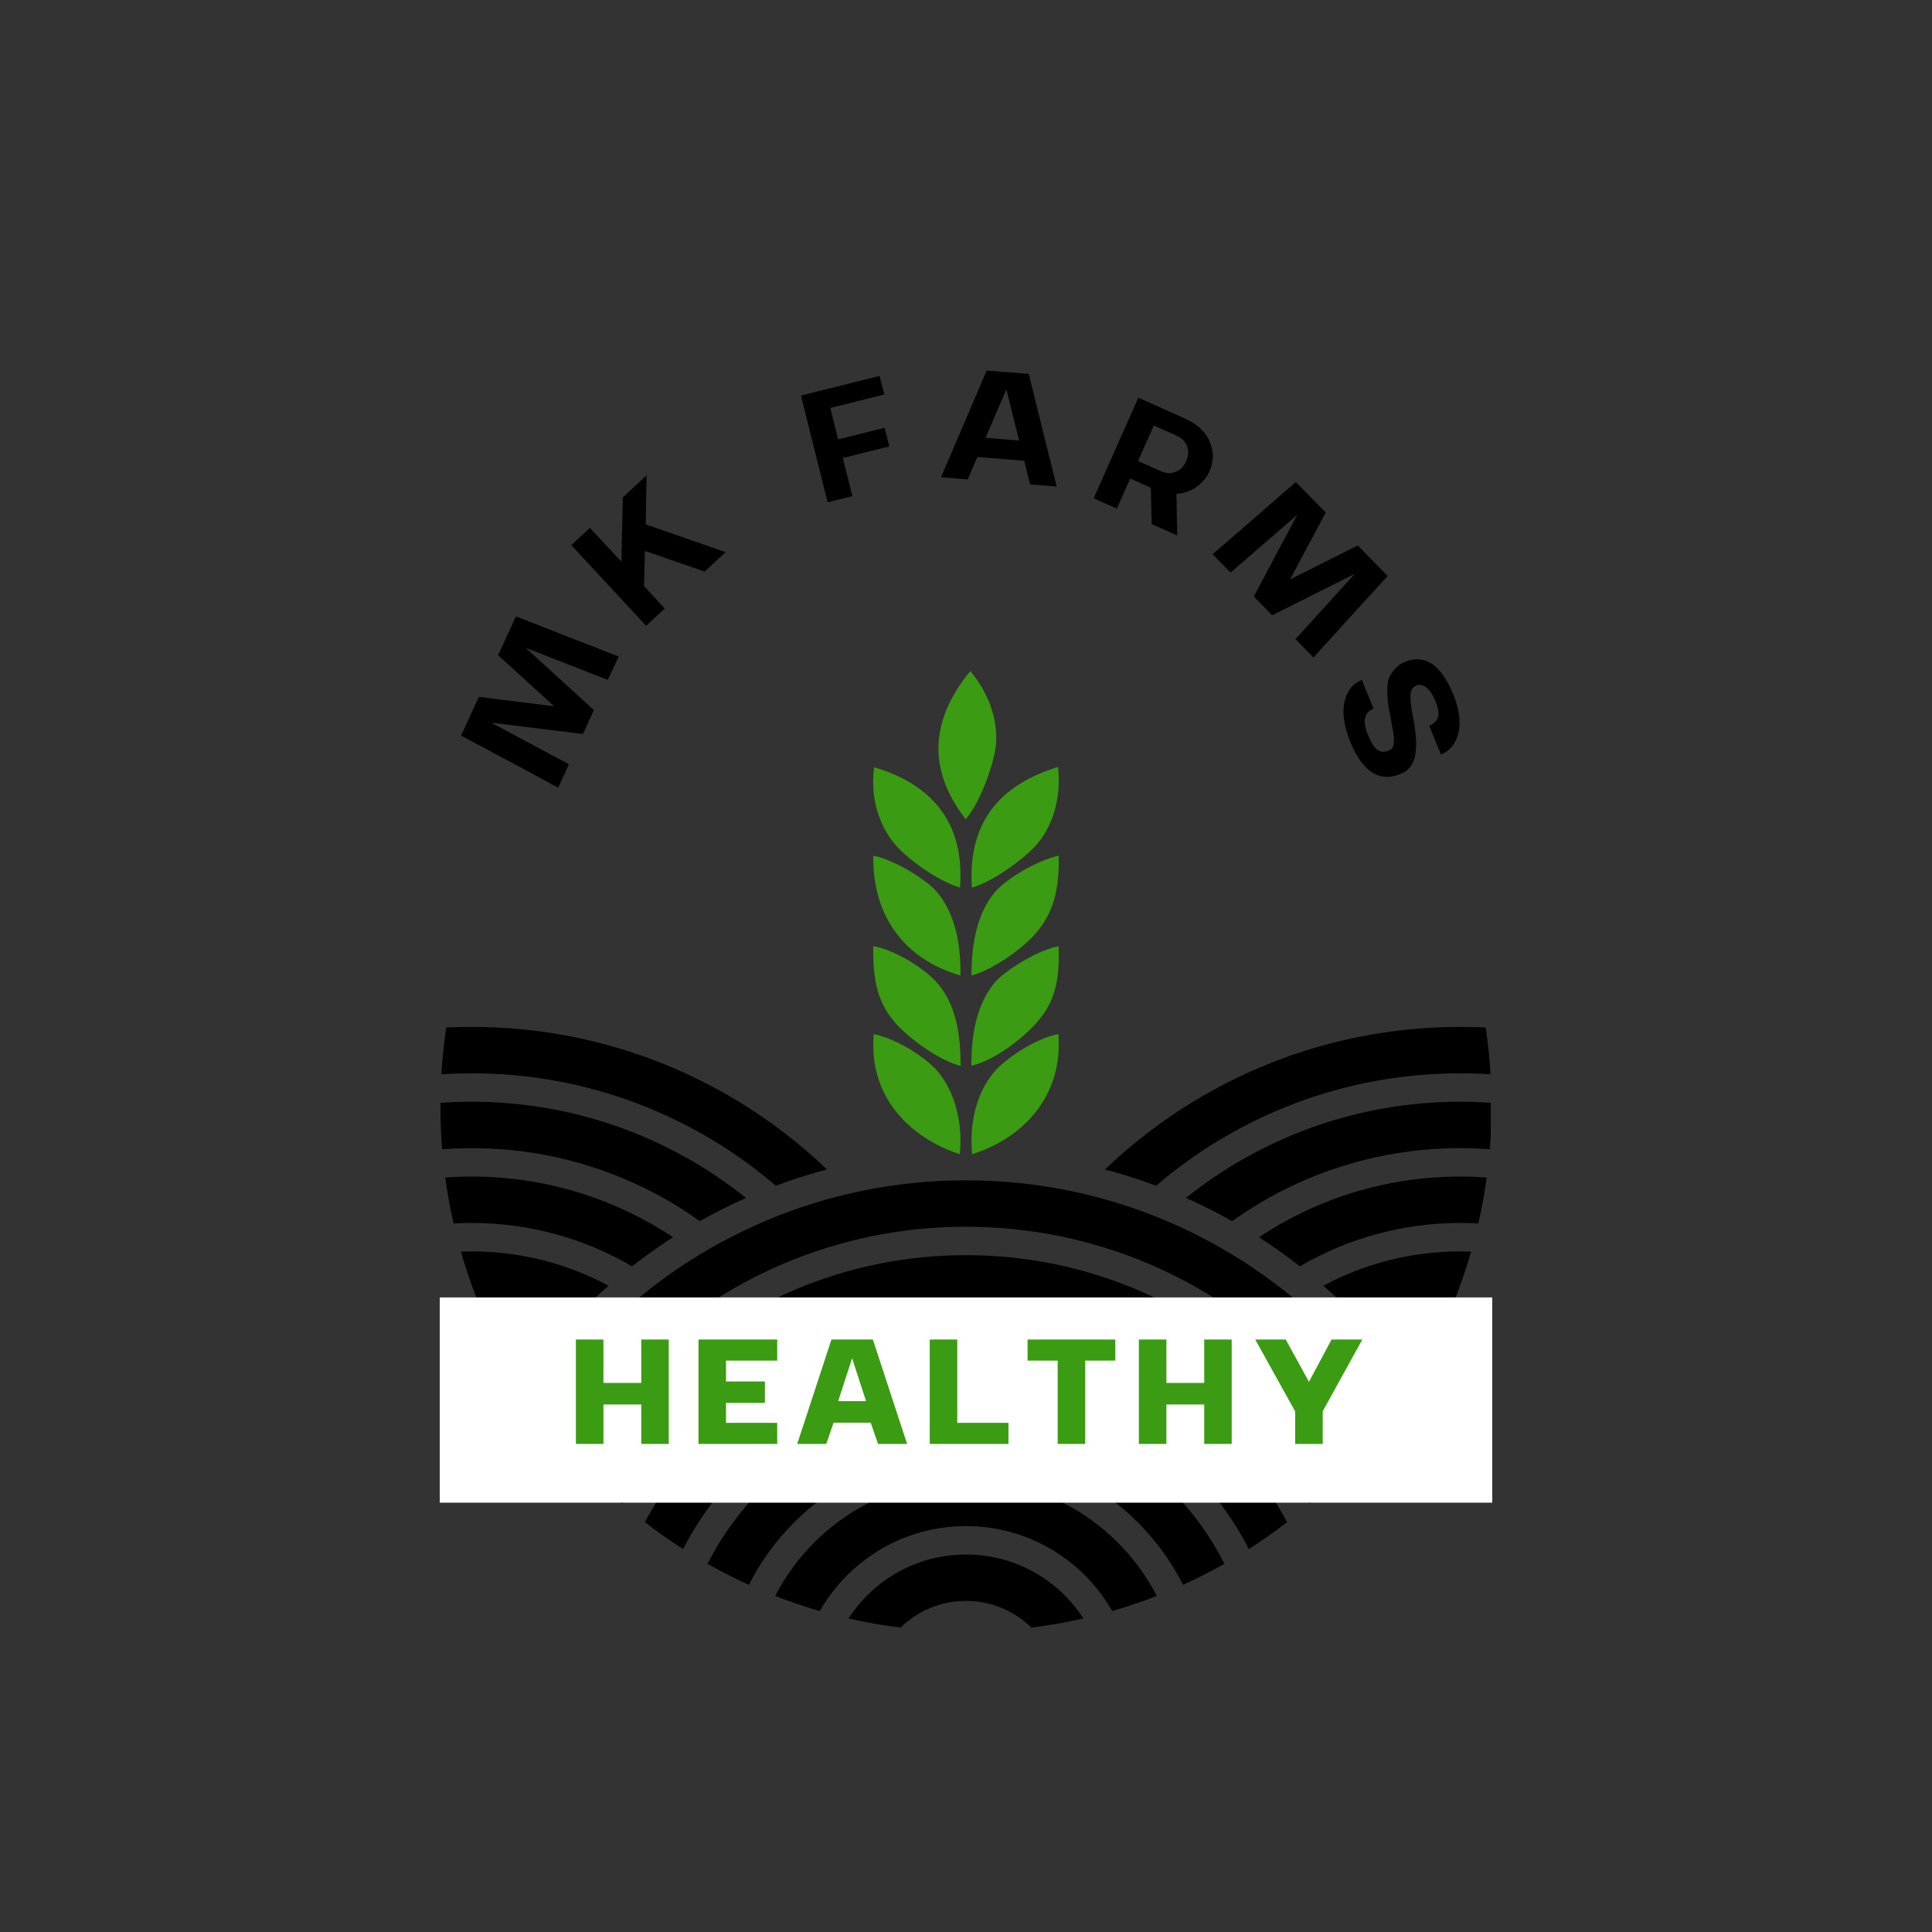 <svg xmlns="http://www.w3.org/2000/svg" xmlns:xlink="http://www.w3.org/1999/xlink" width="500" zoomAndPan="magnify" viewBox="0 0 375 375" height="500" preserveAspectRatio="xMidYMid meet" version="1.0"><rect x="0" y="0" width="375" height="375" fill="#333333" stroke="none"/><defs><g/><clipPath id="b4b3093325"><path d="M 85.355 199 L 289.355 199 L 289.355 313 L 85.355 313 Z M 85.355 199 " clip-rule="nonzero"/></clipPath><clipPath id="e87fc92b87"><path d="M 85.355 213 L 289.355 213 L 289.355 316 L 85.355 316 Z M 85.355 213 " clip-rule="nonzero"/></clipPath><clipPath id="0ed16a51e6"><path d="M 169 130.254 L 206 130.254 L 206 225 L 169 225 Z M 169 130.254 " clip-rule="nonzero"/></clipPath><clipPath id="4d049f940a"><path d="M 85.355 251.832 L 289.645 251.832 L 289.645 291.672 L 85.355 291.672 Z M 85.355 251.832 " clip-rule="nonzero"/></clipPath></defs><g clip-path="url(#b4b3093325)"><path fill="#000000" d="M 100.262 267.605 C 98.297 264.367 96.512 261.012 94.906 257.555 C 99.27 257.902 103.441 258.918 107.32 260.508 C 105.277 262.906 103.328 265.395 101.504 267.973 C 101.094 267.84 100.68 267.715 100.262 267.605 Z M 224.535 309.77 C 221.703 310.871 218.816 311.848 215.875 312.699 C 214.422 310.156 212.641 307.828 210.586 305.773 C 204.676 299.867 196.516 296.211 187.5 296.211 C 178.477 296.211 170.316 299.867 164.41 305.773 C 162.352 307.828 160.57 310.156 159.117 312.699 C 156.176 311.848 153.289 310.871 150.461 309.77 C 152.445 305.926 155.012 302.434 158.039 299.402 C 165.578 291.863 175.992 287.199 187.5 287.199 C 199 287.199 209.418 291.863 216.957 299.402 C 219.984 302.434 222.547 305.926 224.535 309.77 Z M 270.672 273.766 C 268.828 276.359 266.863 278.867 264.785 281.273 C 261.062 275.238 256.656 269.676 251.668 264.691 C 235.25 248.266 212.555 238.109 187.5 238.109 C 162.438 238.109 139.75 248.266 123.324 264.691 C 118.34 269.676 113.934 275.238 110.211 281.273 C 108.133 278.867 106.164 276.359 104.32 273.766 C 108.016 268.203 112.25 263.023 116.953 258.32 C 135.008 240.266 159.949 229.098 187.5 229.098 C 215.043 229.098 239.984 240.266 258.039 258.32 C 262.742 263.023 266.98 268.203 270.672 273.766 Z M 249.828 295.445 C 247.434 297.297 244.957 299.047 242.402 300.68 C 239.457 294.953 235.637 289.742 231.129 285.23 C 219.961 274.062 204.535 267.16 187.5 267.16 C 170.457 267.16 155.031 274.062 143.863 285.23 C 139.355 289.742 135.539 294.953 132.59 300.68 C 130.035 299.047 127.559 297.293 125.168 295.445 C 128.457 289.32 132.625 283.738 137.5 278.863 C 150.293 266.066 167.973 258.148 187.5 258.148 C 207.023 258.148 224.699 266.066 237.496 278.863 C 242.371 283.738 246.535 289.32 249.828 295.445 Z M 288.375 199.441 C 288.824 202.426 289.133 205.453 289.32 208.52 C 287.375 208.391 285.414 208.328 283.438 208.328 C 260.895 208.328 240.273 216.547 224.402 230.152 C 221.168 228.941 217.859 227.887 214.477 226.992 C 232.395 209.852 256.688 199.32 283.438 199.32 C 285.094 199.32 286.738 199.363 288.375 199.441 Z M 288.57 228.555 C 288.156 231.574 287.617 234.551 286.953 237.477 C 285.789 237.41 284.617 237.379 283.438 237.379 C 272.086 237.379 261.453 240.445 252.312 245.793 C 249.75 243.793 247.098 241.906 244.355 240.148 C 255.551 232.707 268.988 228.371 283.438 228.371 C 285.164 228.371 286.875 228.438 288.57 228.555 Z M 280.086 257.555 C 278.484 261.012 276.699 264.371 274.734 267.605 C 274.312 267.715 273.902 267.84 273.488 267.973 C 271.664 265.395 269.719 262.906 267.672 260.508 C 271.551 258.918 275.727 257.902 280.086 257.555 Z M 85.672 208.52 C 85.859 205.453 86.172 202.426 86.617 199.441 C 88.254 199.363 89.902 199.32 91.559 199.32 C 118.309 199.32 142.598 209.852 160.516 226.992 C 157.137 227.887 153.824 228.941 150.59 230.152 C 134.719 216.547 114.098 208.328 91.559 208.328 C 89.582 208.328 87.621 208.391 85.672 208.52 Z M 88.043 237.477 C 87.371 234.551 86.836 231.574 86.422 228.555 C 88.117 228.438 89.832 228.371 91.559 228.371 C 106.004 228.371 119.441 232.707 130.637 240.148 C 127.895 241.906 125.242 243.793 122.684 245.793 C 113.547 240.445 102.91 237.379 91.559 237.379 C 90.375 237.379 89.207 237.41 88.043 237.477 Z M 88.043 237.477 " fill-opacity="1" fill-rule="evenodd"/></g><g clip-path="url(#e87fc92b87)"><path fill="#000000" d="M 285.547 242.938 C 284.668 245.988 283.652 248.984 282.504 251.91 C 275.832 252.043 269.496 253.559 263.777 256.18 C 261.578 253.875 259.266 251.668 256.867 249.562 C 264.781 245.309 273.824 242.895 283.438 242.895 C 284.145 242.895 284.848 242.91 285.547 242.938 Z M 260.906 285.52 C 258.758 287.742 256.516 289.871 254.18 291.891 C 250.715 285.66 246.402 279.965 241.398 274.961 C 227.605 261.164 208.547 252.633 187.5 252.633 C 166.445 252.633 147.391 261.164 133.594 274.961 C 128.59 279.965 124.277 285.66 120.82 291.891 C 118.477 289.871 116.234 287.742 114.09 285.52 C 117.754 279.332 122.172 273.645 127.223 268.59 C 142.648 253.164 163.961 243.625 187.5 243.625 C 211.031 243.625 232.344 253.164 247.77 268.59 C 252.82 273.645 257.242 279.332 260.906 285.52 Z M 237.66 303.531 C 235.051 305.008 232.375 306.375 229.633 307.617 C 227.359 303.117 224.387 299.031 220.859 295.504 C 212.32 286.965 200.523 281.684 187.5 281.684 C 174.469 281.684 162.672 286.965 154.137 295.504 C 150.605 299.031 147.633 303.117 145.363 307.617 C 142.617 306.375 139.941 305.008 137.336 303.531 C 140.039 298.184 143.574 293.328 147.77 289.133 C 157.934 278.965 171.98 272.676 187.5 272.676 C 203.012 272.676 217.059 278.965 227.227 289.133 C 231.422 293.328 234.957 298.184 237.66 303.531 Z M 210.297 314.145 C 206.984 314.898 203.613 315.492 200.188 315.914 C 196.918 312.711 192.438 310.734 187.5 310.734 C 182.555 310.734 178.078 312.711 174.809 315.914 C 171.379 315.492 168.008 314.898 164.695 314.145 C 165.742 312.527 166.953 311.031 168.309 309.672 C 173.223 304.762 180.008 301.727 187.5 301.727 C 194.992 301.727 201.777 304.762 206.684 309.672 C 208.039 311.031 209.25 312.527 210.297 314.145 Z M 85.824 223.066 C 85.598 220.301 85.484 217.508 85.484 214.688 C 85.484 214.48 85.488 214.27 85.488 214.059 C 87.496 213.918 89.52 213.844 91.559 213.844 C 111.699 213.844 130.211 220.836 144.797 232.52 C 141.727 233.879 138.738 235.387 135.832 237.023 C 123.352 228.105 108.07 222.855 91.559 222.855 C 89.629 222.855 87.719 222.926 85.824 223.066 Z M 92.488 251.91 C 91.34 248.984 90.328 245.988 89.449 242.938 C 90.148 242.91 90.848 242.895 91.559 242.895 C 101.168 242.895 110.215 245.309 118.129 249.562 C 115.727 251.668 113.418 253.875 111.215 256.18 C 105.5 253.559 99.164 252.043 92.488 251.91 Z M 289.504 214.059 C 289.504 214.27 289.512 214.48 289.512 214.688 C 289.512 217.508 289.395 220.301 289.168 223.066 C 287.273 222.926 285.363 222.855 283.438 222.855 C 266.926 222.855 251.645 228.105 239.16 237.023 C 236.254 235.387 233.266 233.879 230.195 232.52 C 244.781 220.836 263.293 213.844 283.438 213.844 C 285.477 213.844 287.496 213.918 289.504 214.059 Z M 289.504 214.059 " fill-opacity="1" fill-rule="evenodd"/></g><g clip-path="url(#0ed16a51e6)"><path fill="#3b9b12" d="M 188.645 172.277 C 192.727 171.176 198.477 166.852 200.82 164.375 C 204.008 161.004 206.078 155.488 205.379 148.863 C 195.184 151.977 187.723 158.625 188.645 172.277 Z M 186.348 172.281 C 187.336 158.773 179.898 151.941 169.664 148.918 C 168.844 155.273 170.84 160.598 173.883 164.07 C 176.395 166.93 182.07 171.008 186.348 172.281 Z M 188.676 224.039 C 198.676 220.906 206.395 212.633 205.43 200.707 C 200.977 201.551 194.992 205.543 192.793 208.273 C 189.645 212.172 188.117 217.641 188.676 224.039 Z M 169.59 200.723 C 168.523 212.711 176.402 220.777 186.309 224.039 C 186.938 217.609 185.18 211.684 181.965 207.906 C 179.742 205.293 174.02 201.582 169.59 200.723 Z M 187.434 159.02 C 190.215 155.836 192.59 149.043 193.16 145.684 C 193.941 141.109 192.598 135.375 188.336 130.254 C 181.59 138.508 179.078 148.18 187.434 159.02 Z M 188.566 189.363 C 193.008 188.129 198.562 183.98 200.891 181.344 C 204.422 177.336 205.621 172.832 205.508 166.09 C 201.078 167.039 194.953 170.824 192.918 173.375 C 189.855 177.223 188.527 182.727 188.566 189.363 Z M 186.43 189.355 C 186.516 182.777 185.238 177.359 182.078 173.375 C 180.148 170.945 173.863 166.977 169.508 166.09 C 169.352 178.016 175.68 186.203 186.43 189.355 Z M 174.07 198.879 C 176.348 201.383 182.004 205.742 186.465 206.895 C 186.445 200.184 185.383 194.875 182.035 190.926 C 179.625 188.078 173.855 184.426 169.5 183.641 C 169.387 190.457 170.398 194.84 174.07 198.879 Z M 188.551 206.863 C 193.207 205.781 198.504 201.457 200.898 198.852 C 204.652 194.766 205.723 190.637 205.477 183.664 C 201.395 184.379 194.816 188.527 192.922 190.891 C 189.766 194.844 188.488 200.289 188.551 206.863 Z M 188.551 206.863 " fill-opacity="1" fill-rule="evenodd"/></g><g clip-path="url(#4d049f940a)"><path fill="#ffffff" d="M 85.355 251.832 L 289.695 251.832 L 289.695 291.672 L 85.355 291.672 Z M 85.355 251.832 " fill-opacity="1" fill-rule="nonzero"/></g><g fill="#000000" fill-opacity="1"><g transform="translate(107.711, 154.253)"><g><path d="M 0.625 -1.359 L -3.781 -3.75 C -4.613 -4.195 -5.676 -4.77 -6.969 -5.469 C -6.988 -5.477 -10.738 -7.477 -18.219 -11.469 L -14.766 -18.984 L -0.172 -17.172 L -11.031 -27.078 L -7.562 -34.609 C -4.77 -33.535 -2.469 -32.633 -0.656 -31.906 C 2.633 -30.602 5.422 -29.52 7.703 -28.656 C 8.16 -28.469 8.719 -28.238 9.375 -27.969 C 10.039 -27.707 10.676 -27.461 11.281 -27.234 C 11.895 -27.016 12.258 -26.879 12.375 -26.828 L 10.266 -22.281 L -5.672 -28.516 L 7.562 -16.422 L 5.438 -11.781 L -12.375 -13.984 L 2.719 -5.906 Z M 0.625 -1.359 "/></g></g></g><g fill="#000000" fill-opacity="1"><g transform="translate(124.052, 122.734)"><g><path d="M 1.359 -1.266 L -13.172 -16.922 L -9.547 -20.281 L -3.438 -13.703 L -3.156 -26.203 L 1.453 -30.484 L 1.281 -20.953 L 16.781 -15.562 L 12.719 -11.797 L 1.125 -15.797 L 0.953 -8.969 L 4.984 -4.625 Z M 1.359 -1.266 "/></g></g></g><g fill="#000000" fill-opacity="1"><g transform="translate(146.848, 104.16)"><g/></g></g><g fill="#000000" fill-opacity="1"><g transform="translate(158.853, 97.951)"><g><path d="M 1.797 -0.453 L -3.391 -21.172 L 11.875 -24.984 L 12.781 -21.375 L 2.312 -18.766 L 3.828 -12.672 L 12.859 -14.922 L 13.766 -11.297 L 4.734 -9.047 L 6.594 -1.656 Z M 1.797 -0.453 "/></g></g></g><g fill="#000000" fill-opacity="1"><g transform="translate(182.245, 92.609)"><g><path d="M 0.406 0.031 L 9.266 -20.688 L 17.438 -20.031 L 22.859 1.828 L 17.688 1.422 L 16.562 -3.172 L 7.469 -3.906 L 5.578 0.453 Z M 9.047 -7.625 L 15.562 -7.109 L 13.094 -17.031 Z M 9.047 -7.625 "/></g></g></g><g fill="#000000" fill-opacity="1"><g transform="translate(210.579, 95.96)"><g><path d="M 1.703 0.75 L 10.375 -18.766 L 19.203 -14.828 C 21.766 -13.691 23.441 -12.16 24.234 -10.234 C 25.035 -8.305 25.016 -6.383 24.172 -4.469 C 23.648 -3.301 22.816 -2.297 21.672 -1.453 C 20.523 -0.617 19.223 -0.176 17.766 -0.125 L 17.922 7.969 L 12.953 5.766 L 12.797 -1.297 L 8.797 -3.078 L 6.203 2.766 Z M 10.312 -6.469 L 14.719 -4.516 C 15.719 -4.066 16.672 -4.016 17.578 -4.359 C 18.492 -4.703 19.188 -5.395 19.656 -6.438 C 20.125 -7.488 20.176 -8.469 19.812 -9.375 C 19.457 -10.281 18.781 -10.957 17.781 -11.406 L 13.375 -13.359 Z M 10.312 -6.469 "/></g></g></g><g fill="#000000" fill-opacity="1"><g transform="translate(234.306, 106.489)"><g><path d="M 1.047 1.078 L 4.859 -2.188 C 5.566 -2.812 6.477 -3.602 7.594 -4.562 C 7.602 -4.57 10.812 -7.363 17.219 -12.938 L 23.016 -7 L 16.094 5.984 L 29.234 -0.625 L 35.031 5.312 C 33.031 7.539 31.363 9.367 30.031 10.797 C 27.633 13.398 25.629 15.613 24.016 17.438 C 23.672 17.789 23.254 18.227 22.766 18.75 C 22.285 19.281 21.832 19.789 21.406 20.281 C 20.988 20.77 20.734 21.055 20.641 21.141 L 17.141 17.562 L 28.656 4.891 L 12.625 12.938 L 9.062 9.281 L 17.484 -6.562 L 4.547 4.656 Z M 1.047 1.078 "/></g></g></g><g fill="#000000" fill-opacity="1"><g transform="translate(257.881, 133.092)"><g><path d="M 4.172 10.828 C 3.523 9.223 3.113 7.648 2.938 6.109 C 2.77 4.566 2.969 3.113 3.531 1.75 C 4.094 0.395 5.066 -0.562 6.453 -1.125 L 8.719 4.453 C 6.914 5.18 6.547 6.859 7.609 9.484 C 8.234 11.004 8.848 11.988 9.453 12.438 C 10.055 12.895 10.805 12.941 11.703 12.578 C 11.93 12.484 12.125 12.352 12.281 12.188 C 12.438 12.02 12.539 11.781 12.594 11.469 C 12.645 11.156 12.676 10.879 12.688 10.641 C 12.707 10.41 12.688 10.062 12.625 9.594 C 12.562 9.133 12.504 8.781 12.453 8.531 C 12.41 8.281 12.336 7.875 12.234 7.312 C 12.191 6.988 12.148 6.742 12.109 6.578 C 11.867 5.41 11.695 4.488 11.594 3.812 C 11.488 3.133 11.422 2.281 11.391 1.25 C 11.367 0.219 11.457 -0.613 11.656 -1.25 C 11.863 -1.883 12.227 -2.516 12.75 -3.141 C 13.281 -3.773 13.977 -4.27 14.844 -4.625 C 16.594 -5.344 18.219 -5.281 19.719 -4.438 C 21.445 -3.438 22.941 -1.383 24.203 1.719 C 24.859 3.32 25.254 4.875 25.391 6.375 C 25.523 7.875 25.301 9.27 24.719 10.562 C 24.145 11.863 23.172 12.797 21.797 13.359 L 19.531 7.766 C 20.5 7.367 21.07 6.797 21.25 6.047 C 21.438 5.305 21.285 4.336 20.797 3.141 C 20.242 1.785 19.633 0.852 18.969 0.344 C 18.312 -0.164 17.648 -0.285 16.984 -0.016 C 16.598 0.141 16.312 0.406 16.125 0.781 C 15.945 1.164 15.867 1.66 15.891 2.266 C 15.91 2.879 15.957 3.453 16.031 3.984 C 16.102 4.516 16.219 5.195 16.375 6.031 C 16.395 6.145 16.406 6.227 16.406 6.281 C 16.414 6.344 16.438 6.414 16.469 6.5 C 16.5 6.582 16.516 6.664 16.516 6.75 C 16.723 7.926 16.863 8.984 16.938 9.922 C 17.02 10.867 17.008 11.848 16.906 12.859 C 16.812 13.867 16.52 14.742 16.031 15.484 C 15.551 16.223 14.867 16.77 13.984 17.125 C 11.992 17.938 10.25 17.898 8.75 17.016 C 6.977 16.023 5.453 13.961 4.172 10.828 Z M 4.172 10.828 "/></g></g></g><g fill="#3b9b12" fill-opacity="1"><g transform="translate(110.157, 280.267)"><g><path d="M 6.969 0 L 1.625 0 L 1.625 -20.266 L 6.969 -20.266 L 6.969 -11.844 L 14.312 -11.844 L 14.312 -20.266 L 19.641 -20.266 L 19.641 0 L 14.312 0 L 14.312 -7.656 L 6.969 -7.656 Z M 6.969 0 "/></g></g></g><g fill="#3b9b12" fill-opacity="1"><g transform="translate(133.951, 280.267)"><g><path d="M 1.625 -20.266 L 16.906 -20.266 L 16.906 -16.172 L 6.969 -16.172 L 6.969 -12.125 L 14.516 -12.125 L 14.516 -7.969 L 6.969 -7.969 L 6.969 -4.094 L 16.906 -4.094 L 16.906 0 L 1.625 0 Z M 1.625 -20.266 "/></g></g></g><g fill="#3b9b12" fill-opacity="1"><g transform="translate(154.489, 280.267)"><g><path d="M 21.578 0 L 15.938 0 L 14.516 -4.125 L 7.312 -4.125 L 5.891 0 L 0.25 0 L 6.891 -20.266 L 14.938 -20.266 Z M 13.609 -8.312 L 10.906 -16.625 L 8.203 -8.312 Z M 13.609 -8.312 "/></g></g></g><g fill="#3b9b12" fill-opacity="1"><g transform="translate(178.837, 280.267)"><g><path d="M 1.625 -20.266 L 6.969 -20.266 L 6.969 -4.094 L 16.906 -4.094 L 16.906 0 L 1.625 0 Z M 1.625 -20.266 "/></g></g></g><g fill="#3b9b12" fill-opacity="1"><g transform="translate(199.029, 280.267)"><g><path d="M 11.609 0 L 6.266 0 L 6.266 -16.172 L 0.422 -16.172 L 0.422 -20.266 L 17.453 -20.266 L 17.453 -16.172 L 11.609 -16.172 Z M 11.609 0 "/></g></g></g><g fill="#3b9b12" fill-opacity="1"><g transform="translate(219.428, 280.267)"><g><path d="M 6.969 0 L 1.625 0 L 1.625 -20.266 L 6.969 -20.266 L 6.969 -11.844 L 14.312 -11.844 L 14.312 -20.266 L 19.641 -20.266 L 19.641 0 L 14.312 0 L 14.312 -7.656 L 6.969 -7.656 Z M 6.969 0 "/></g></g></g><g fill="#3b9b12" fill-opacity="1"><g transform="translate(243.222, 280.267)"><g><path d="M 8.172 -6.297 L 0.422 -20.266 L 6.344 -20.266 L 10.844 -12.062 L 15.234 -20.266 L 21.203 -20.266 L 13.516 -6.344 L 13.516 0 L 8.172 0 Z M 8.172 -6.297 "/></g></g></g></svg>